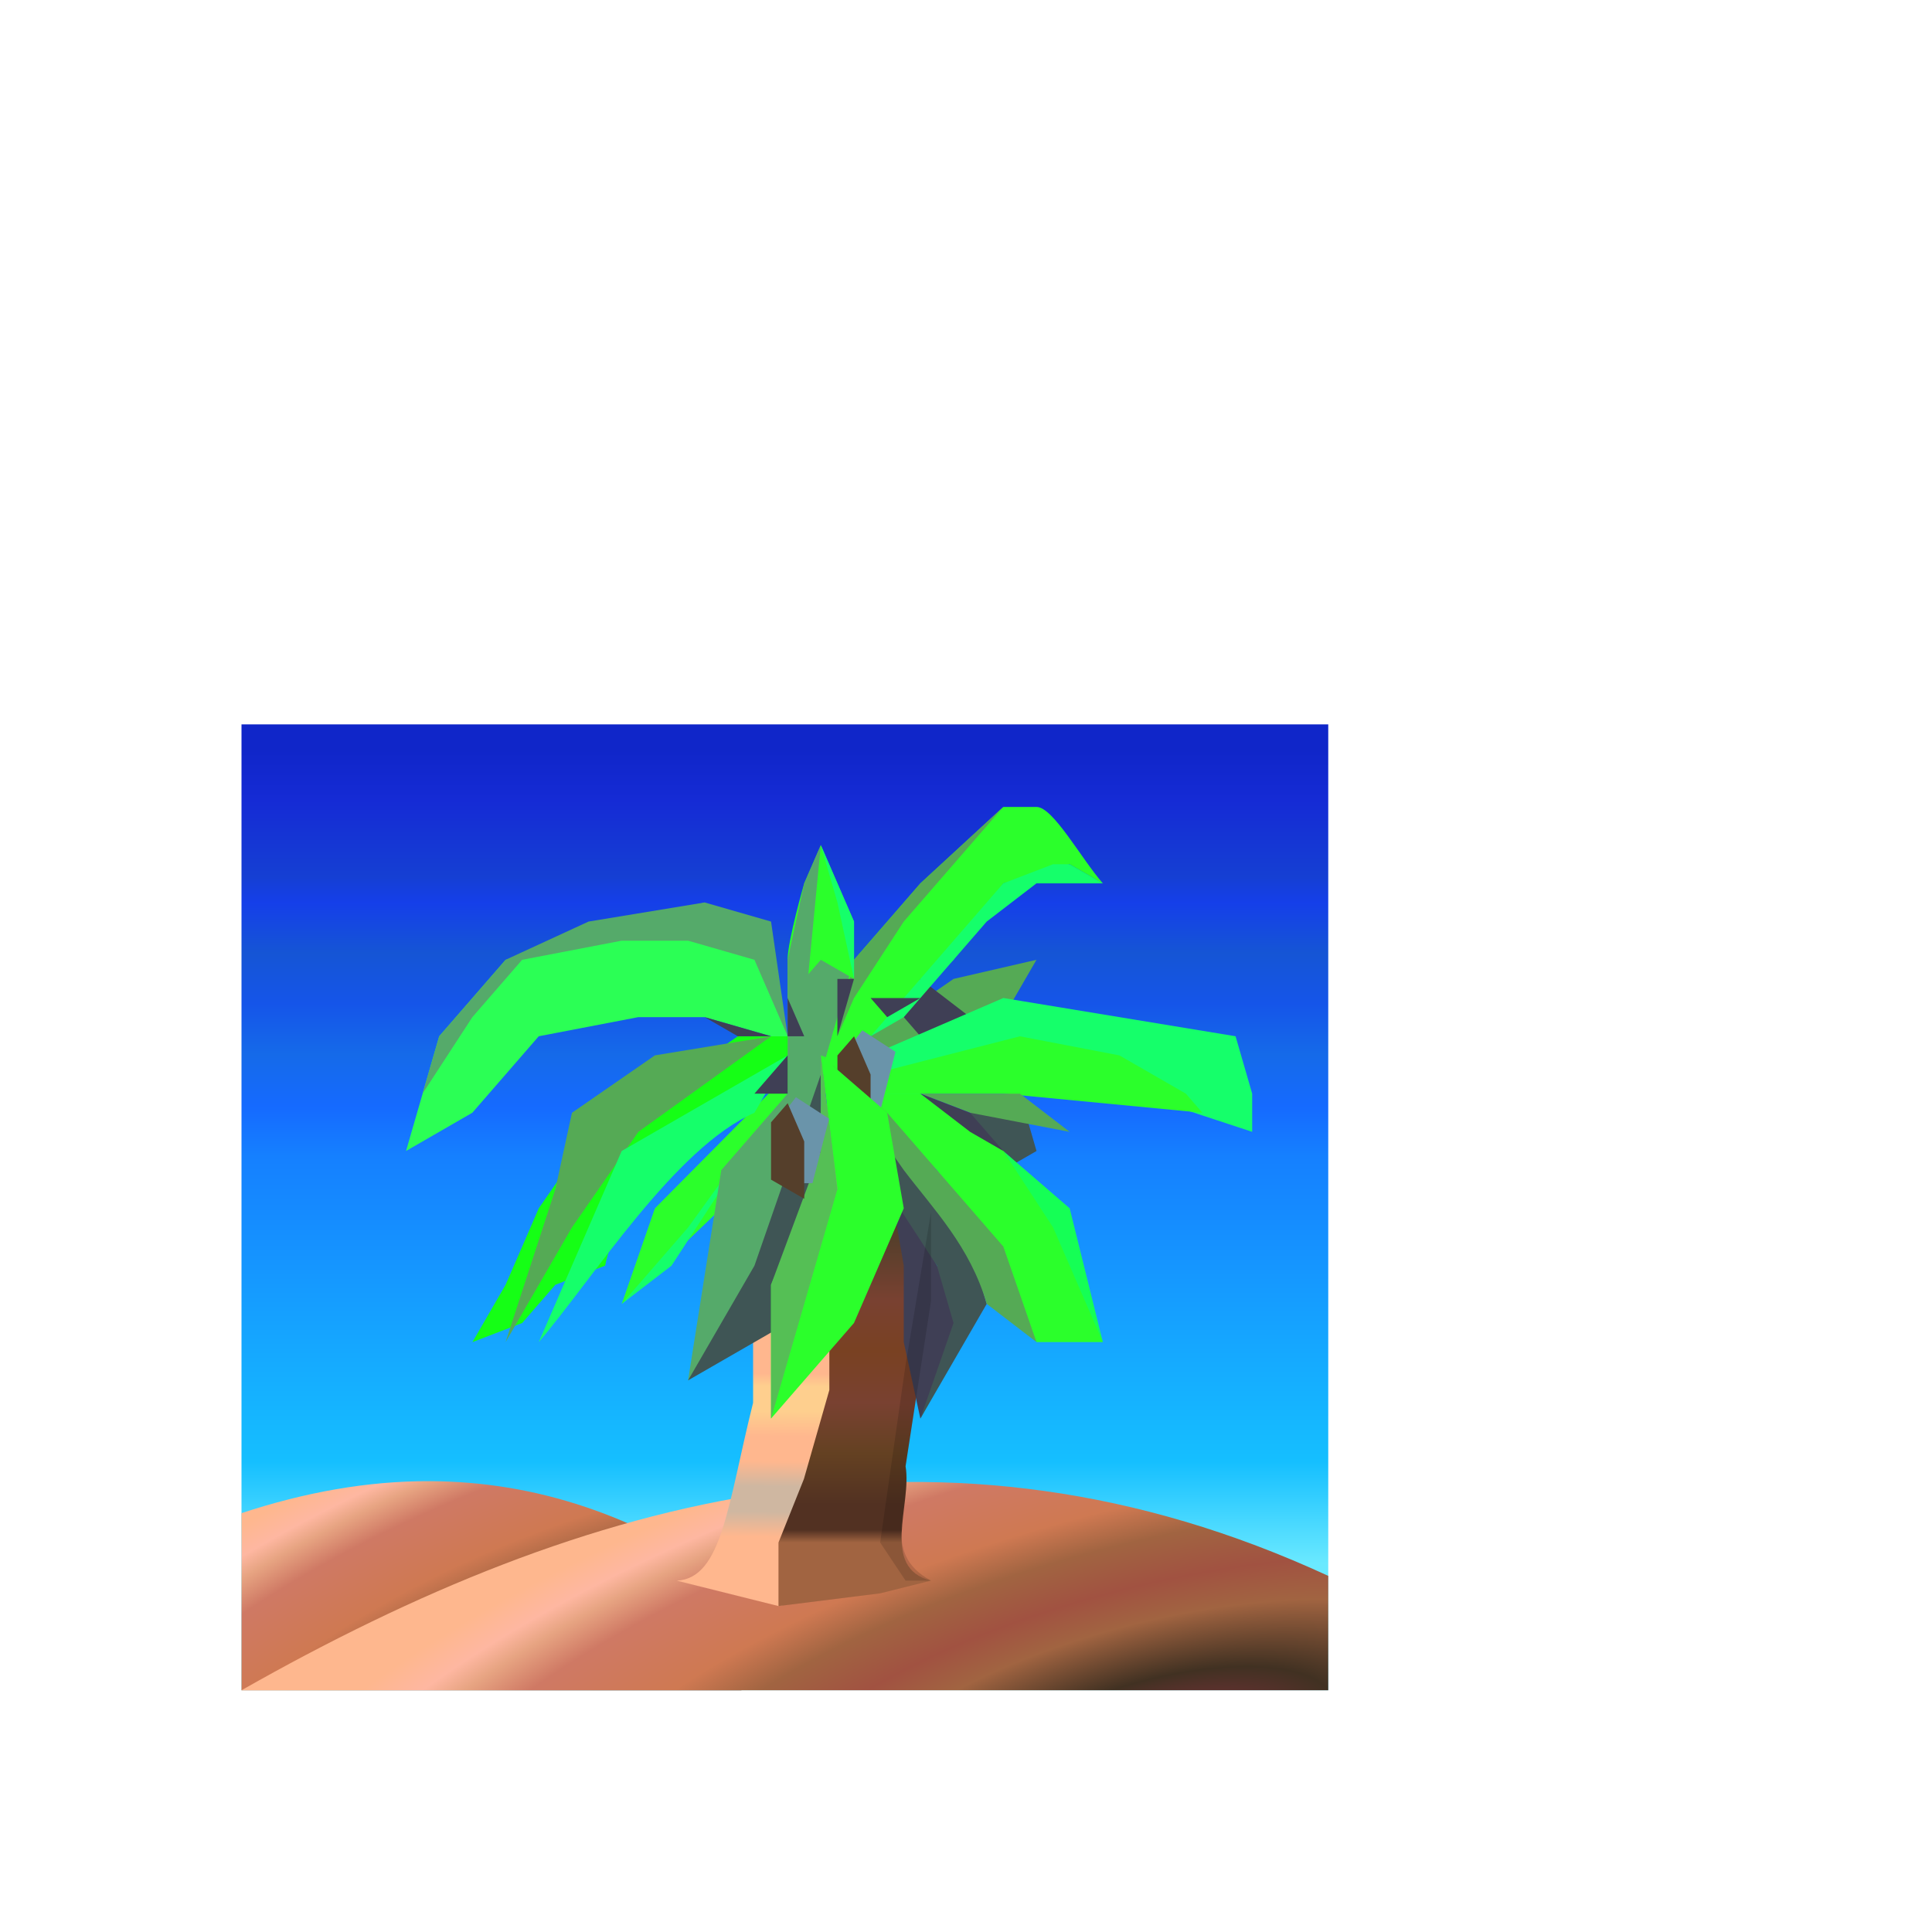 <?xml version="1.0" encoding="UTF-8" standalone="no"?>
<!-- Created with Inkscape (http://www.inkscape.org/) -->

<svg
   width="16"
   height="16"
   viewBox="0 0 16 16"
   version="1.1"
   id="svg5"
   inkscape:version="1.2.2 (b0a8486541, 2022-12-01)"
   sodipodi:docname="file-image-raster.svg"
   xml:space="preserve"
   xmlns:inkscape="http://www.inkscape.org/namespaces/inkscape"
   xmlns:sodipodi="http://sodipodi.sourceforge.net/DTD/sodipodi-0.dtd"
   xmlns:xlink="http://www.w3.org/1999/xlink"
   xmlns="http://www.w3.org/2000/svg"
   xmlns:svg="http://www.w3.org/2000/svg"><sodipodi:namedview
     id="namedview7"
     pagecolor="#ffffff"
     bordercolor="#000000"
     borderopacity="0.25"
     inkscape:showpageshadow="2"
     inkscape:pageopacity="0.0"
     inkscape:pagecheckerboard="false"
     inkscape:deskcolor="#d1d1d1"
     inkscape:document-units="px"
     showgrid="true"
     inkscape:zoom="46.362715"
     inkscape:cx="8.2825176"
     inkscape:cy="5.8020761"
     inkscape:window-width="1192"
     inkscape:window-height="976"
     inkscape:window-x="113"
     inkscape:window-y="76"
     inkscape:window-maximized="0"
     inkscape:current-layer="layer1-6"><inkscape:grid
       type="xygrid"
       id="grid9"
       originx="0"
       originy="0"
       empspacing="4"
       spacingx="0.25"
       spacingy="0.25" /></sodipodi:namedview><defs
     id="defs2"><linearGradient
       inkscape:collect="always"
       id="linearGradient32747"><stop
         style="stop-color:#643131;stop-opacity:1;"
         offset="0"
         id="stop32743" /><stop
         style="stop-color:#643131;stop-opacity:1;"
         offset="0.095"
         id="stop33244" /><stop
         style="stop-color:#413122;stop-opacity:1;"
         offset="0.171"
         id="stop33173" /><stop
         style="stop-color:#a16441;stop-opacity:1;"
         offset="0.325"
         id="stop33169" /><stop
         style="stop-color:#a15241;stop-opacity:1;"
         offset="0.422"
         id="stop33167" /><stop
         style="stop-color:#a16441;stop-opacity:1;"
         offset="0.54"
         id="stop33246" /><stop
         style="stop-color:#cf7952;stop-opacity:1;"
         offset="0.639"
         id="stop33455" /><stop
         style="stop-color:#cf7964;stop-opacity:1;"
         offset="0.802"
         id="stop34009" /><stop
         style="stop-color:#e7a482;stop-opacity:1;"
         offset="0.877"
         id="stop34080" /><stop
         style="stop-color:#feb7a1;stop-opacity:1;"
         offset="0.925"
         id="stop34427" /><stop
         style="stop-color:#feb78e;stop-opacity:1;"
         offset="0.995"
         id="stop32745" /></linearGradient><linearGradient
       inkscape:collect="always"
       id="linearGradient15970"><stop
         style="stop-color:#553f2b;stop-opacity:1;"
         offset="0"
         id="stop15966" /><stop
         style="stop-color:#794131;stop-opacity:1;"
         offset="0.192"
         id="stop16935" /><stop
         style="stop-color:#794122;stop-opacity:1;"
         offset="0.346"
         id="stop16937" /><stop
         style="stop-color:#794131;stop-opacity:1;"
         offset="0.5"
         id="stop16939" /><stop
         style="stop-color:#644122;stop-opacity:1;"
         offset="0.654"
         id="stop16941" /><stop
         style="stop-color:#523122;stop-opacity:1;"
         offset="0.808"
         id="stop17426" /><stop
         style="stop-color:#523122;stop-opacity:1;"
         offset="0.885"
         id="stop17499" /><stop
         style="stop-color:#a16441;stop-opacity:1;"
         offset="0.923"
         id="stop17428" /><stop
         style="stop-color:#a16441;stop-opacity:1;"
         offset="1"
         id="stop15968" /></linearGradient><linearGradient
       inkscape:collect="always"
       id="linearGradient14442"><stop
         style="stop-color:#55bf55;stop-opacity:1;"
         offset="0"
         id="stop14438" /><stop
         style="stop-color:#ffb78e;stop-opacity:1;"
         offset="0.281"
         id="stop15212" /><stop
         style="stop-color:#ffb78e;stop-opacity:1;"
         offset="0.514"
         id="stop14722" /><stop
         style="stop-color:#fecf8e;stop-opacity:1;"
         offset="0.543"
         id="stop14724" /><stop
         style="stop-color:#fecf8e;stop-opacity:1;"
         offset="0.6"
         id="stop14726" /><stop
         style="stop-color:#ffb78e;stop-opacity:1;"
         offset="0.657"
         id="stop14728" /><stop
         style="stop-color:#ffb78e;stop-opacity:1;"
         offset="0.714"
         id="stop14730" /><stop
         style="stop-color:#cfb7a1;stop-opacity:1;"
         offset="0.771"
         id="stop14732" /><stop
         style="stop-color:#cfb7a1;stop-opacity:1;"
         offset="0.829"
         id="stop14734" /><stop
         style="stop-color:#ffb78e;stop-opacity:1;"
         offset="0.886"
         id="stop15835" /><stop
         style="stop-color:#ffb78e;stop-opacity:1;"
         offset="1"
         id="stop14440" /></linearGradient><linearGradient
       inkscape:collect="always"
       id="linearGradient6560"><stop
         style="stop-color:#1026c9;stop-opacity:1;"
         offset="0"
         id="stop6556" /><stop
         style="stop-color:#152bd5;stop-opacity:1;"
         offset="0.062"
         id="stop8642" /><stop
         style="stop-color:#153fd3;stop-opacity:1;"
         offset="0.156"
         id="stop8638" /><stop
         style="stop-color:#153fe9;stop-opacity:1;"
         offset="0.188"
         id="stop8644" /><stop
         style="stop-color:#1555d5;stop-opacity:1;"
         offset="0.25"
         id="stop8636" /><stop
         style="stop-color:#1555e9;stop-opacity:1;"
         offset="0.312"
         id="stop12866" /><stop
         style="stop-color:#156ae9;stop-opacity:1;"
         offset="0.375"
         id="stop8646" /><stop
         style="stop-color:#156aff;stop-opacity:1;"
         offset="0.438"
         id="stop8640" /><stop
         style="stop-color:#1580ff;stop-opacity:1;"
         offset="0.5"
         id="stop8648" /><stop
         style="stop-color:#1594ff;stop-opacity:1;"
         offset="0.625"
         id="stop13420" /><stop
         style="stop-color:#15aaff;stop-opacity:1;"
         offset="0.75"
         id="stop13698" /><stop
         style="stop-color:#15bfff;stop-opacity:1;"
         offset="0.875"
         id="stop13838" /><stop
         style="stop-color:#6ae9ff;stop-opacity:1;"
         offset="1"
         id="stop7875" /></linearGradient><linearGradient
       inkscape:collect="always"
       xlink:href="#linearGradient6560"
       id="linearGradient6562"
       x1="-4.5"
       y1="20.5"
       x2="-4.5"
       y2="36.5"
       gradientUnits="userSpaceOnUse"
       gradientTransform="translate(25.5)" /><linearGradient
       inkscape:collect="always"
       xlink:href="#linearGradient14442"
       id="linearGradient14444"
       x1="18.75"
       y1="28.5"
       x2="18.625"
       y2="37.125"
       gradientUnits="userSpaceOnUse"
       gradientTransform="matrix(2.339,0,0,1,-20.329,-0.156)" /><linearGradient
       inkscape:collect="always"
       xlink:href="#linearGradient15970"
       id="linearGradient15972"
       x1="28.75"
       y1="30.25"
       x2="28.75"
       y2="36.75"
       gradientUnits="userSpaceOnUse"
       gradientTransform="matrix(2.339,0,0,1,-42.256,-0.156)" /><radialGradient
       inkscape:collect="always"
       xlink:href="#linearGradient32747"
       id="radialGradient33165"
       cx="24.951"
       cy="39.24"
       fx="24.951"
       fy="39.24"
       r="9.5"
       gradientTransform="matrix(-2.398,0.526,-0.26,-0.738,101.233,55.841)"
       gradientUnits="userSpaceOnUse" /><radialGradient
       inkscape:collect="always"
       xlink:href="#linearGradient32747"
       id="radialGradient33165-7"
       cx="24.951"
       cy="39.24"
       fx="24.951"
       fy="39.24"
       r="9.5"
       gradientTransform="matrix(-1.895,0.526,-0.205,-0.738,74.574,55.841)"
       gradientUnits="userSpaceOnUse" /></defs><g
     inkscape:label="Layer 1"
     inkscape:groupmode="layer"
     id="layer1"><g
       inkscape:label="Layer 1"
       id="layer1-6"
       transform="matrix(0.36,0,0,0.421,-1.6,-2.421)"
       style="stroke-width:2.569"><rect
         style="fill:url(#linearGradient6562);fill-opacity:1;stroke-width:2.569;stroke-linejoin:bevel"
         id="rect6168"
         width="25"
         height="19"
         x="10"
         y="20" /><path
         id="path32741-3"
         style="fill:url(#radialGradient33165-7);fill-opacity:1;stroke-width:2.569;stroke-linejoin:bevel"
         d="M 14.342,34.887 C 12.892,34.881 11.445,35.109 10,35.516 V 39 h 11.5 v -2 c -2.395,-1.472 -4.78,-2.104 -7.158,-2.113 z" /><path
         style="opacity:1;fill:url(#radialGradient33165);fill-opacity:1;stroke-width:2.569;stroke-linejoin:bevel"
         d="m 10,39 c 7.971,-3.871 16.139,-5.75 25,-2.25 V 39 Z"
         id="path32741"
         sodipodi:nodetypes="cccc" /><path
         style="fill:url(#linearGradient14444);fill-opacity:1;stroke-width:2.569;stroke-linejoin:bevel"
         d="m 20.015,36.844 c 1.047,-0.049 1.169,-1.5 1.754,-3.5 v -1 -0.5 l 0.292,-2.875 0.292,-1.125 2.339,-0.75 0.585,2.5 v 1.5 1.75 l -0.585,2.25 -0.292,1.875 -2.046,0.375 z"
         id="path14229"
         sodipodi:nodetypes="cccccccccccccc" /><path
         style="fill:url(#linearGradient15972);fill-opacity:1;stroke-width:2.569;stroke-linejoin:bevel"
         d="m 24.108,27.594 v 2.5 l -0.585,1.25 v 1.75 l -0.585,1.75 -0.585,1.25 v 1 0.25 l 2.339,-0.25 1.169,-0.25 c -1.169,-0.25 -0.433,-1.488 -0.585,-2.25 l 0.585,-3.25 v -1 -1.75 0.75 -2 z"
         id="path15964"
         sodipodi:nodetypes="ccccccccccccccccc" /><path
         style="fill:#55aa55;fill-opacity:1;stroke-width:2.569;stroke-linejoin:bevel"
         d="m 24.472,26.135 1.908,-1.128 1.908,-0.376 -0.763,1.128 -2.29,0.752 -1.145,-0.376"
         id="path25466"
         sodipodi:nodetypes="cccccc" /><path
         style="fill:#3f5555;fill-opacity:1;stroke-width:2.569;stroke-linejoin:bevel"
         d="m 26.762,27.64 1.145,-0.376 0.382,1.128 -0.763,0.376 z"
         id="path25945" /><path
         style="fill:#2bff2b;fill-opacity:1;stroke-width:2.569;stroke-linejoin:bevel"
         d="M 22.563,26.888 19.51,29.52 18.747,31.4 l 2.29,-1.88 1.527,-2.256 z"
         id="path26299" /><path
         style="fill:#15ff15;fill-opacity:1;stroke-width:2.569;stroke-linejoin:bevel"
         d="M 22.945,26.135 H 21.418 L 19.51,27.264 18.365,27.64 16.838,29.52 16.457,30.272 16.075,31.024 15.312,32.152 16.457,31.776 17.22,31.024 18.365,30.648 c 0.295,-1.336 2.354,-2.984 3.435,-3.384 h 0.382 0.382 z"
         id="path18355"
         sodipodi:nodetypes="ccccccccccccccc" /><path
         style="fill:#55aa55;fill-opacity:1;stroke-width:2.569;stroke-linejoin:bevel"
         d="M 19.51,26.511 17.602,27.64 17.22,29.144 l -1.145,3.008 1.527,-2.256 1.527,-1.88 3.053,-1.88 z"
         id="path18773"
         sodipodi:nodetypes="cccccccc" /><path
         style="fill:#15ff6a;fill-opacity:1;stroke-width:2.569;stroke-linejoin:bevel"
         d="m 18.747,31.4 1.527,-1.504 1.908,-2.256 -2.29,3.008 L 18.747,31.4"
         id="path26648" /><path
         style="fill:#55aa6a;fill-opacity:1;stroke-width:2.569;stroke-linejoin:bevel"
         d="M 22.945,26.888 21.037,28.768 20.273,32.904 22.563,31.4 23.327,26.888"
         id="path19996"
         sodipodi:nodetypes="ccccc" /><path
         style="fill:#55aa6a;fill-opacity:1;stroke-width:2.569;stroke-linejoin:bevel"
         d="m 22.563,27.264 v -1.692 l 0.382,-1.692 h 0.763 l 0.382,1.128 -0.382,2.256 z"
         id="path22891" /><path
         style="fill:#15ff6a;fill-opacity:1;stroke-width:2.569;stroke-linejoin:bevel"
         d="m 21.8,27.64 0.763,-1.128 -3.817,1.88 -1.908,3.76 C 18.103,30.885 19.973,28.327 21.8,27.64 Z"
         id="path18985"
         sodipodi:nodetypes="ccccc" /><path
         style="fill:#2bff55;fill-opacity:1;stroke-width:2.569;stroke-linejoin:bevel"
         d="m 13.785,28.392 0.763,-2.256 1.527,-1.504 4.58,-1.128 1.527,1.128 0.382,1.504 H 22.182 L 20.655,25.759 h -1.527 l -2.29,0.376 -1.527,1.504 z"
         id="path19450" /><path
         style="fill:#2bff2b;fill-opacity:1;stroke-width:2.569;stroke-linejoin:bevel"
         d="m 23.327,26.511 2.672,2.256 1.145,1.504 1.145,1.88 h 1.527 l -0.763,-1.88 -1.527,-1.88 -1.908,-1.128 -2.29,-0.752"
         id="path21962"
         sodipodi:nodetypes="ccccccccc" /><path
         style="fill:#3f5555;fill-opacity:1;stroke-width:2.569;stroke-linejoin:bevel"
         d="M 20.273,32.904 21.8,30.648 23.327,26.888 v 2.632 L 22.563,31.4 v 0.376 z"
         id="path20343"
         sodipodi:nodetypes="ccccccc" /><path
         style="fill:#55aa6a;fill-opacity:1;stroke-width:2.569;stroke-linejoin:bevel"
         d="m 21.8,24.631 -1.527,-0.376 h -1.527 l -2.29,0.376 -1.145,1.128 -1.145,1.504 0.382,-1.128 1.527,-1.504 1.908,-0.752 2.672,-0.376 1.527,0.376 0.382,2.256 z"
         id="path19655"
         sodipodi:nodetypes="ccccccccccccc" /><path
         style="fill:#3f3f55;fill-opacity:1;stroke-width:2.569;stroke-linejoin:bevel"
         d="m 24.853,28.768 0.382,1.88 v 1.504 l 0.382,1.504 1.145,-1.88 -0.763,-1.128 z"
         id="path26120"
         sodipodi:nodetypes="ccccccc" /><path
         style="fill:#3f5555;fill-opacity:1;stroke-width:2.569;stroke-linejoin:bevel"
         d="M 25.617,33.656 26.38,31.776 25.998,30.648 24.853,29.144 V 28.016 L 26.762,30.272 27.143,31.4 Z"
         id="path26122"
         sodipodi:nodetypes="cccccccc" /><path
         style="fill:#55aa55;fill-opacity:1;stroke-width:2.569;stroke-linejoin:bevel"
         d="m 23.327,26.511 c 0.382,0.376 1.908,2.256 1.908,2.256 0.684,0.771 1.527,1.504 1.908,2.632 l 1.145,0.752 -0.763,-1.88 -2.672,-2.632 -1.527,-1.128"
         id="path21964"
         sodipodi:nodetypes="ccccccc" /><path
         style="fill:#2bff2b;fill-opacity:1;stroke-width:2.569;stroke-linejoin:bevel"
         d="m 23.327,26.888 0.763,-2.256 1.527,-1.504 1.908,-1.504 h 0.763 c 0.382,0 1.018,1.003 1.527,1.504 l -0.763,-0.376 -1.527,0.376 -1.145,1.504 -1.908,1.504"
         id="path22392"
         sodipodi:nodetypes="cccccccccc" /><path
         style="fill:#3f3f55;fill-opacity:1;stroke-width:2.569;stroke-linejoin:bevel"
         d="m 25.235,25.759 0.382,-0.752 1.145,0.752 -0.763,0.752 z"
         id="path25639" /><path
         style="fill:#15ff6a;fill-opacity:1;stroke-width:2.569;stroke-linejoin:bevel"
         d="m 24.472,26.511 3.053,-1.128 5.343,0.752 0.382,1.128 v 0.752 l -2.672,-0.752 h -4.198 -1.527 z"
         id="path25188" /><path
         style="fill:#2bff2b;fill-opacity:1;stroke-width:2.569;stroke-linejoin:bevel"
         d="m 24.472,26.888 3.435,-0.752 2.29,0.376 1.527,0.752 0.382,0.376 -4.58,-0.376 h -2.672 z"
         id="path25255" /><path
         style="fill:#6a94aa;fill-opacity:1;stroke-width:2.569;stroke-linejoin:bevel"
         d="m 24.281,26.018 -0.382,0.423 v 1.269 h 0.763 l 0.382,-1.269 -0.763,-0.423"
         id="path20562-3" /><path
         style="fill:#553f2b;fill-opacity:1;stroke-width:2.569;stroke-linejoin:bevel"
         d="m 24.472,26.888 v 1.128 l -0.763,-0.376 v -1.128 l 0.382,-0.376 z"
         id="path20748-6" /><path
         style="fill:#2bff2b;fill-opacity:1;stroke-width:2.569;stroke-linejoin:bevel"
         d="m 23.327,26.511 0.382,2.632 -1.145,1.128 -0.382,0.752 v 2.256 0.376 l 1.908,-1.88 1.145,-2.256 -0.382,-1.88 z"
         id="path19801"
         sodipodi:nodetypes="cccccccccc" /><path
         style="fill:#55bf55;fill-opacity:1;stroke-width:2.569;stroke-linejoin:bevel"
         d="m 23.327,26.511 v 1.88 l -1.145,2.632 v 1.128 1.504 l 1.527,-4.513 z"
         id="path19931" /><path
         style="fill:#6a94aa;fill-opacity:1;stroke-width:2.569;stroke-linejoin:bevel"
         d="m 22.754,27.334 -0.382,0.423 v 1.269 h 0.763 L 23.517,27.757 22.754,27.334"
         id="path20562" /><path
         style="fill:#553f2b;fill-opacity:1;stroke-width:2.569;stroke-linejoin:bevel"
         d="m 22.945,28.204 v 1.128 L 22.182,28.956 v -1.128 l 0.382,-0.376 z"
         id="path20748" /><path
         style="fill:#15ff55;fill-opacity:1;stroke-width:2.569;stroke-linejoin:bevel"
         d="m 29.815,32.152 c 0.048,0.095 -0.891,-1.755 -1.145,-2.256 l -1.145,-1.504 1.527,1.128 0.763,2.632"
         id="path22327"
         sodipodi:nodetypes="ccccc" /><path
         style="fill:#15ff6a;fill-opacity:1;stroke-width:2.569;stroke-linejoin:bevel"
         d="m 29.815,23.127 h -1.527 l -1.145,0.752 -0.763,0.752 -1.145,1.128 -0.763,0.376 0.763,-0.752 0.763,-0.752 1.145,-1.128 0.382,-0.376 1.145,-0.376 h 0.382 z"
         id="path22463"
         sodipodi:nodetypes="ccccccccccccc" /><path
         style="fill:#55aa55;fill-opacity:1;stroke-width:2.569;stroke-linejoin:bevel"
         d="m 23.708,26.135 0.382,-1.504 1.527,-1.504 1.908,-1.504 -2.29,2.256 -1.145,1.504 z"
         id="path22561" /><path
         style="fill:#2bff2b;fill-opacity:1;stroke-width:2.569;stroke-linejoin:bevel"
         d="m 22.563,24.631 c 0,-0.376 0.382,-1.504 0.382,-1.504 l 0.382,-0.752 0.763,1.504 v 1.128 l -0.763,-0.376 -0.763,0.752 v -1.128"
         id="path23514" /><path
         style="fill:#55aa6a;fill-opacity:1;stroke-width:2.569;stroke-linejoin:bevel"
         d="M 22.945,25.759 23.327,22.375 22.945,23.127 22.563,24.631 v 1.128 z"
         id="path23723" /><path
         style="fill:#15ff6a;fill-opacity:1;stroke-width:2.569;stroke-linejoin:bevel"
         d="m 23.327,22.375 0.382,1.128 0.382,1.504 V 23.879 L 23.327,22.375"
         id="path23932" /><path
         style="fill:#55aa55;fill-opacity:1;stroke-width:2.569;stroke-linejoin:bevel"
         d="m 25.617,27.264 h 2.29 l 1.145,0.752 -2.29,-0.376 z"
         id="path27553" /><path
         style="fill:#3f3f55;fill-opacity:1;stroke-width:2.569;stroke-linejoin:bevel"
         d="m 25.617,27.264 1.145,0.752 0.763,0.376 -0.763,-0.752 z"
         id="path27969" /><path
         style="fill:#3f3f55;fill-opacity:1;stroke-width:2.569;stroke-linejoin:bevel"
         d="M 22.182,26.135 20.655,25.759 l 0.763,0.376 h 0.763"
         id="path29972" /><path
         style="fill:#3f3f55;fill-opacity:1;stroke-width:2.569;stroke-linejoin:bevel"
         d="M 22.563,26.511 21.8,27.264 h 0.763 z"
         id="path29974" /><path
         style="fill:#3f3f55;fill-opacity:1;stroke-width:2.569;stroke-linejoin:bevel"
         d="m 22.563,26.135 c 0,-0.376 0,-0.752 0,-0.752 l 0.382,0.752 z"
         id="path29976" /><path
         style="fill:#3f3f55;fill-opacity:1;stroke-width:2.569;stroke-linejoin:bevel"
         d="m 25.617,25.383 h -1.145 l 0.382,0.376 z"
         id="path29978" /><path
         style="fill:#3f3f55;fill-opacity:1;stroke-width:2.569;stroke-linejoin:bevel"
         d="m 24.09,25.007 h -0.382 v 1.128 z"
         id="path29980" /><path
         style="opacity:0.137;fill:#000000;fill-opacity:1;stroke-width:2.569;stroke-linejoin:bevel"
         d="m 25.862,29.594 -0.585,3 -0.585,3.5 0.585,0.75 h 0.585 c -1.196,-0.552 -0.422,-1.494 -0.585,-2.25 l 0.585,-3.25 z"
         id="path30097"
         sodipodi:nodetypes="cccccccc" /></g></g></svg>
